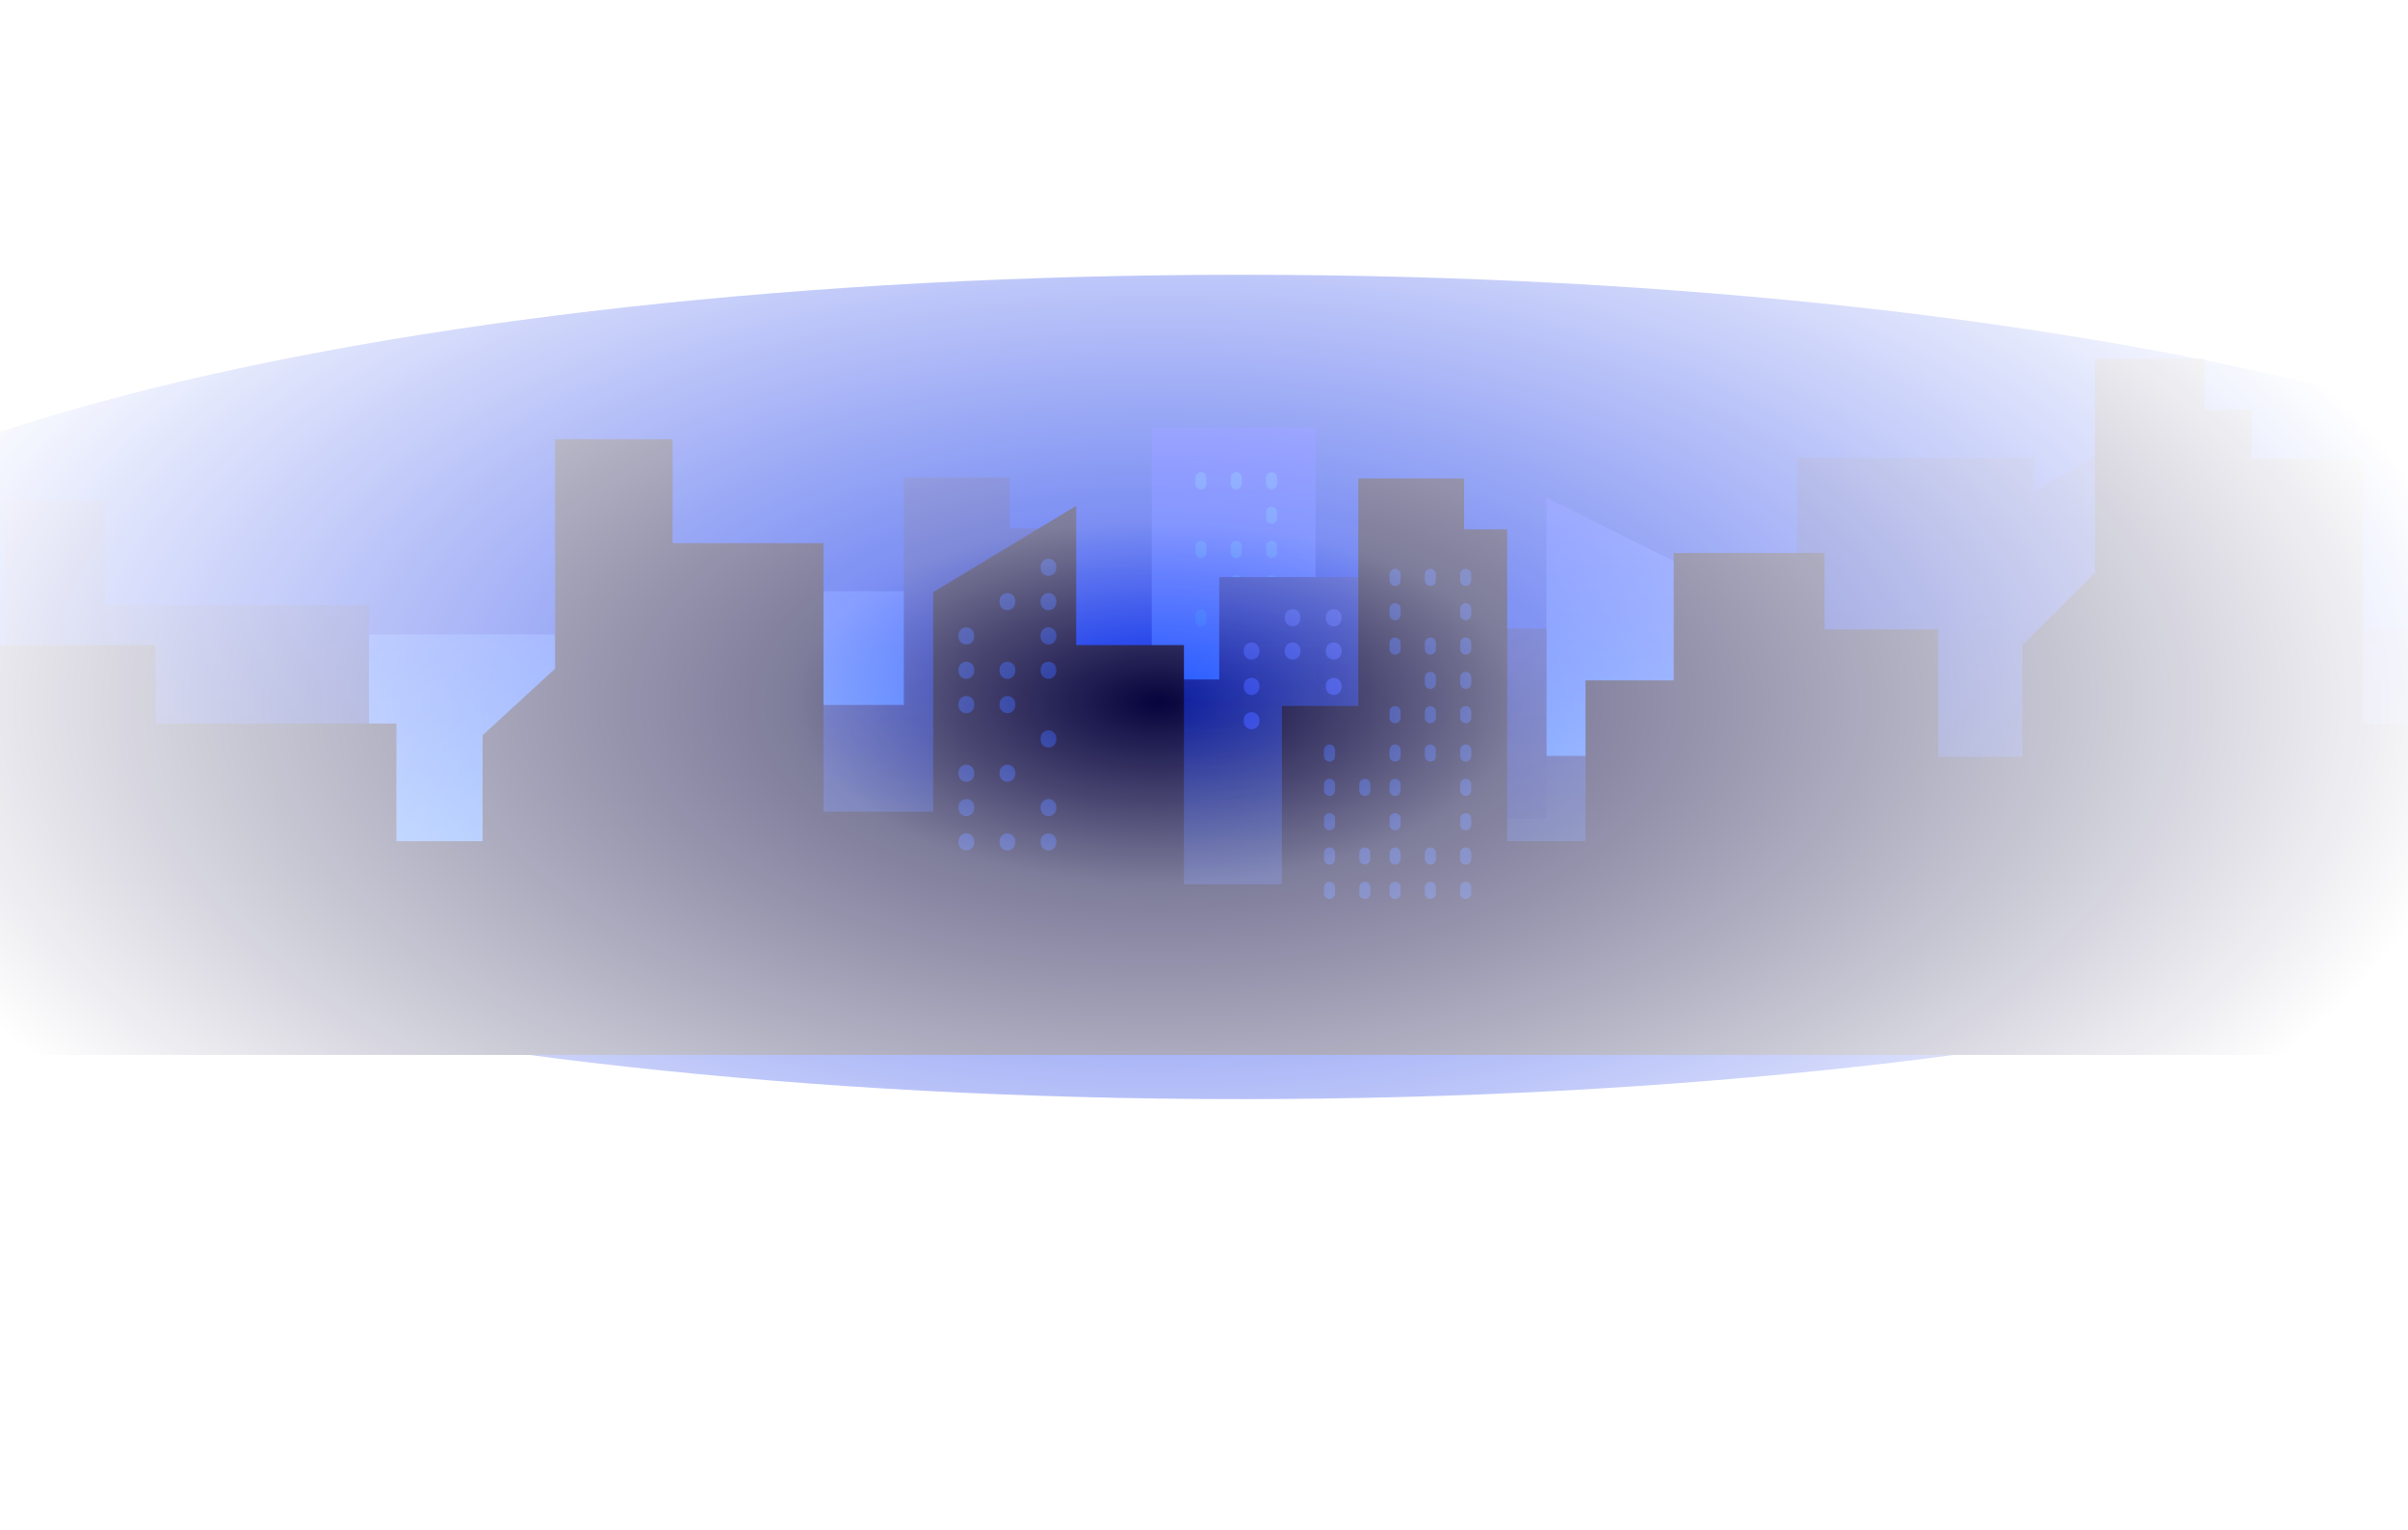 <svg width="9888" height="6279" viewBox="0 0 9888 6279" fill="none" xmlns="http://www.w3.org/2000/svg">
<mask id="mask0_302_8673" style="mask-type:alpha" maskUnits="userSpaceOnUse" x="0" y="0" width="9888" height="6279">
<path d="M0 0H9888V6278.65H0V0Z" fill="url(#paint0_radial_302_8673)"/>
</mask>
<g mask="url(#mask0_302_8673)">
<g filter="url(#filter0_f_302_8673)">
<path d="M11587.5 2819.98C11587.5 3754.45 8682.27 4511.98 5098.5 4511.98C1514.72 4511.98 -1390.5 3754.45 -1390.5 2819.98C-1390.5 1885.52 1514.72 1127.99 5098.5 1127.99C8682.27 1127.99 11587.5 1885.52 11587.5 2819.98Z" fill="#0327E7"/>
</g>
<path d="M9346.81 2782.88V2600.05H9898V4297H989V3313.17H1326.85V2604.29H2314.7V3055H2501.29V2427.03H3305.7H4005.53V3313.17H4729.42V1756H5401.97V3362.01H6349.97V3117.8V2043.26L6953.28 2343.3V3117.8H7217.08V2354.42H7675.59V2179.99H7868.65V1998.57H8319.12V2580.53L8616.75 2838.7V3236.42H8880.25V2782.88H9346.81Z" fill="url(#paint1_linear_302_8673)"/>
<path d="M4908.81 1961.34C4908.81 1948.75 4919.01 1938.54 4931.59 1938.54V1938.54C4944.17 1938.54 4954.37 1948.75 4954.37 1961.34V1986.2C4954.37 1998.79 4944.17 2008.99 4931.59 2008.99V2008.99C4919.01 2008.99 4908.81 1998.79 4908.81 1986.2V1961.34Z" fill="#1758FF"/>
<path d="M4908.81 2243.13C4908.81 2230.54 4919.01 2220.34 4931.59 2220.34V2220.34C4944.17 2220.34 4954.37 2230.54 4954.37 2243.13V2268C4954.37 2280.58 4944.17 2290.79 4931.59 2290.79V2290.79C4919.01 2290.79 4908.81 2280.58 4908.81 2268V2243.13Z" fill="#1758FF"/>
<path d="M4908.81 2524.93C4908.81 2512.34 4919.01 2502.13 4931.59 2502.13V2502.13C4944.17 2502.13 4954.37 2512.34 4954.37 2524.93V2549.79C4954.37 2562.38 4944.17 2572.58 4931.59 2572.58V2572.58C4919.01 2572.58 4908.81 2562.38 4908.81 2549.79V2524.93Z" fill="#1758FF"/>
<path d="M5053.77 1961.34C5053.77 1948.75 5063.97 1938.54 5076.55 1938.54V1938.54C5089.13 1938.54 5099.33 1948.75 5099.33 1961.34V1986.2C5099.33 1998.79 5089.13 2008.99 5076.55 2008.99V2008.99C5063.97 2008.99 5053.77 1998.79 5053.77 1986.2V1961.34Z" fill="#1758FF"/>
<path d="M5053.77 2243.13C5053.77 2230.54 5063.97 2220.34 5076.55 2220.34V2220.34C5089.13 2220.34 5099.33 2230.54 5099.33 2243.13V2268C5099.33 2280.58 5089.13 2290.79 5076.55 2290.79V2290.79C5063.97 2290.79 5053.77 2280.58 5053.77 2268V2243.13Z" fill="#1758FF"/>
<path d="M5053.77 2384.03C5053.77 2371.44 5063.97 2361.23 5076.55 2361.23V2361.23C5089.13 2361.23 5099.33 2371.44 5099.33 2384.03V2408.89C5099.33 2421.48 5089.13 2431.68 5076.55 2431.68V2431.68C5063.97 2431.68 5053.77 2421.48 5053.77 2408.89V2384.03Z" fill="#1758FF"/>
<path d="M5053.77 2524.93C5053.77 2512.34 5063.97 2502.13 5076.55 2502.13V2502.13C5089.13 2502.13 5099.33 2512.34 5099.33 2524.93V2549.79C5099.33 2562.38 5089.13 2572.58 5076.55 2572.58V2572.58C5063.97 2572.58 5053.77 2562.38 5053.77 2549.79V2524.93Z" fill="#1758FF"/>
<path d="M5198.71 1961.34C5198.71 1948.75 5208.91 1938.54 5221.49 1938.54V1938.54C5234.07 1938.54 5244.27 1948.75 5244.27 1961.34V1986.2C5244.27 1998.79 5234.07 2008.99 5221.49 2008.99V2008.99C5208.91 2008.99 5198.71 1998.79 5198.71 1986.2V1961.34Z" fill="#1758FF"/>
<path d="M5198.71 2102.23C5198.71 2089.65 5208.91 2079.44 5221.49 2079.44V2079.44C5234.07 2079.44 5244.27 2089.65 5244.27 2102.23V2127.1C5244.27 2139.69 5234.07 2149.89 5221.49 2149.89V2149.89C5208.91 2149.89 5198.71 2139.69 5198.71 2127.1V2102.23Z" fill="#1758FF"/>
<path d="M5198.71 2243.13C5198.71 2230.54 5208.91 2220.34 5221.49 2220.34V2220.34C5234.07 2220.34 5244.27 2230.54 5244.27 2243.13V2268C5244.27 2280.58 5234.07 2290.79 5221.49 2290.79V2290.79C5208.91 2290.79 5198.71 2280.58 5198.71 2268V2243.13Z" fill="#1758FF"/>
<path d="M5198.71 2384.03C5198.71 2371.44 5208.91 2361.23 5221.49 2361.23V2361.23C5234.07 2361.23 5244.27 2371.44 5244.27 2384.03V2408.89C5244.27 2421.48 5234.07 2431.68 5221.49 2431.68V2431.68C5208.91 2431.68 5198.71 2421.48 5198.71 2408.89V2384.03Z" fill="#1758FF"/>
<path d="M5198.71 2524.93C5198.71 2512.34 5208.91 2502.13 5221.49 2502.13V2502.13C5234.07 2502.13 5244.27 2512.34 5244.27 2524.93V2549.79C5244.27 2562.38 5234.07 2572.58 5221.49 2572.58V2572.58C5208.91 2572.58 5198.71 2562.38 5198.71 2549.79V2524.93Z" fill="#1758FF"/>
<path d="M432.265 2056.6V2483.23H1515.19V3586.02H1914.19H2501.44V2901.81H2995.39V3883.85H3243.12V2893.81H3711.35V1960.06H4145.76V2169.35H4322.74V3449.23H4644.52V2789.17H5006.52V2368.96H5883.45V2579.88H6350.04V3103.1H6644.45V2901.81L6942.1 2902.71H7379.66V1879.57H8353.2V2017.29L8859.86 1726.62V2966.26V3247.99H9519.51V2579.88H9908.6V4326.63H20.6V2056.6H432.265Z" fill="url(#paint2_linear_302_8673)"/>
<path d="M5107.05 2955.58C5107.05 2937.76 5121.49 2923.31 5139.3 2923.31V2923.31C5157.11 2923.31 5171.55 2937.76 5171.55 2955.58V2961.49C5171.55 2979.31 5157.11 2993.76 5139.3 2993.76V2993.76C5121.49 2993.76 5107.05 2979.31 5107.05 2961.49V2955.58Z" fill="#1E35DB"/>
<path d="M5107.05 2669.56C5107.05 2651.73 5121.49 2637.29 5139.3 2637.29V2637.29C5157.11 2637.29 5171.55 2651.73 5171.55 2669.56V2675.46C5171.55 2693.29 5157.11 2707.73 5139.3 2707.73V2707.73C5121.49 2707.73 5107.05 2693.29 5107.05 2675.46V2669.56Z" fill="#1E35DB"/>
<path d="M5107.05 2814.68C5107.05 2796.86 5121.49 2782.41 5139.3 2782.41V2782.41C5157.11 2782.41 5171.55 2796.86 5171.55 2814.68V2820.59C5171.55 2838.41 5157.11 2852.86 5139.3 2852.86V2852.86C5121.49 2852.86 5107.05 2838.41 5107.05 2820.59V2814.68Z" fill="#1E35DB"/>
<path d="M5275.66 2955.58C5275.66 2937.76 5290.1 2923.31 5307.91 2923.31V2923.31C5325.72 2923.31 5340.16 2937.76 5340.16 2955.58V2961.49C5340.16 2979.31 5325.72 2993.76 5307.91 2993.76V2993.76C5290.1 2993.76 5275.66 2979.31 5275.66 2961.49V2955.58Z" fill="#1E35DB"/>
<path d="M5275.66 2532.89C5275.66 2515.07 5290.1 2500.62 5307.91 2500.62V2500.62C5325.72 2500.62 5340.16 2515.07 5340.16 2532.89V2538.8C5340.16 2556.62 5325.72 2571.07 5307.91 2571.07V2571.07C5290.1 2571.07 5275.66 2556.62 5275.66 2538.8V2532.89Z" fill="#1E35DB"/>
<path d="M5275.66 3237.38C5275.66 3219.56 5290.1 3205.11 5307.91 3205.11V3205.11C5325.72 3205.11 5340.16 3219.56 5340.16 3237.38V3243.29C5340.16 3261.11 5325.72 3275.56 5307.91 3275.56V3275.56C5290.1 3275.56 5275.66 3261.11 5275.66 3243.29V3237.38Z" fill="#1E35DB"/>
<path d="M5275.66 2669.56C5275.66 2651.73 5290.1 2637.29 5307.91 2637.29V2637.29C5325.72 2637.29 5340.16 2651.73 5340.16 2669.56V2675.46C5340.16 2693.29 5325.72 2707.73 5307.91 2707.73V2707.73C5290.1 2707.73 5275.66 2693.29 5275.66 2675.46V2669.56Z" fill="#1E35DB"/>
<path d="M5275.66 3519.17C5275.66 3501.35 5290.1 3486.9 5307.91 3486.9V3486.9C5325.72 3486.9 5340.16 3501.35 5340.16 3519.17V3525.08C5340.16 3542.9 5325.72 3557.35 5307.91 3557.35V3557.35C5290.1 3557.35 5275.66 3542.9 5275.66 3525.08V3519.17Z" fill="#1E35DB"/>
<path d="M5444.28 3096.48C5444.28 3078.66 5458.72 3064.21 5476.53 3064.21V3064.21C5494.34 3064.21 5508.78 3078.66 5508.78 3096.48V3102.39C5508.78 3120.21 5494.34 3134.66 5476.53 3134.66V3134.66C5458.72 3134.66 5444.28 3120.21 5444.28 3102.39V3096.48Z" fill="#1E35DB"/>
<path d="M5444.28 2532.89C5444.28 2515.07 5458.72 2500.62 5476.53 2500.62V2500.62C5494.34 2500.62 5508.78 2515.07 5508.78 2532.89V2538.8C5508.78 2556.62 5494.34 2571.07 5476.53 2571.07V2571.07C5458.72 2571.07 5444.28 2556.62 5444.28 2538.8V2532.89Z" fill="#1E35DB"/>
<path d="M5444.28 2669.56C5444.28 2651.73 5458.72 2637.29 5476.53 2637.29V2637.29C5494.34 2637.29 5508.78 2651.73 5508.78 2669.56V2675.46C5508.78 2693.29 5494.34 2707.73 5476.53 2707.73V2707.73C5458.72 2707.73 5444.28 2693.29 5444.28 2675.46V2669.56Z" fill="#1E35DB"/>
<path d="M5444.28 3378.28C5444.28 3360.45 5458.72 3346.01 5476.53 3346.01V3346.01C5494.34 3346.01 5508.78 3360.45 5508.78 3378.28V3384.18C5508.78 3402.01 5494.34 3416.46 5476.53 3416.46V3416.46C5458.72 3416.46 5444.28 3402.01 5444.28 3384.18V3378.28Z" fill="#1E35DB"/>
<path d="M5444.28 2814.68C5444.28 2796.86 5458.72 2782.41 5476.53 2782.41V2782.41C5494.34 2782.41 5508.78 2796.86 5508.78 2814.68V2820.59C5508.78 2838.41 5494.34 2852.86 5476.53 2852.86V2852.86C5458.72 2852.86 5444.28 2838.41 5444.28 2820.59V2814.68Z" fill="#1E35DB"/>
<path d="M5444.28 3519.17C5444.28 3501.35 5458.72 3486.9 5476.53 3486.9V3486.9C5494.34 3486.9 5508.78 3501.35 5508.78 3519.17V3525.08C5508.78 3542.9 5494.34 3557.35 5476.53 3557.35V3557.35C5458.72 3557.35 5444.28 3542.9 5444.28 3525.08V3519.17Z" fill="#1E35DB"/>
<g filter="url(#filter1_d_302_8673)">
<path d="M-13.51 2644.27V4326.63H15850.5V3191.64H15512.6V2451.08L14861 1960.06V2579.88H14627.7V2893.81H14338.1V1589.78H13533.6V2169.35H12833.8V3054.8H12705.1V2789.17H12536.1V1823.22H12359.1V1589.78H11852.3V2579.88H11385.7V3247.99H10726.1V2966.26V1726.62L10122.8 2072.76V2966.26H9704.44V1879.57H9245.9V1678.33H9052.83V1469.04H8602.34V2346.44L8304.69 2644.27V3103.1H7958.78V2579.88H7492.19V2265.94H6872.76V2789.17H6510.76V3449.23H6188.98V2169.35H6012V1960.06H5577.59V2893.81H5263.86V3626.32H4861.63V2644.27H4419.18V2072.76L3831.93 2426.94V3328.49H3381.43V2225.7H2762V1799.07H2279.33V2740.87L1981.68 3014.55V3449.23H1627.73V2966.26H638.098V2644.27H-13.51Z" fill="#06033D"/>
</g>
<path d="M3935.92 2889.51C3935.92 2871.69 3950.36 2857.24 3968.17 2857.24V2857.24C3985.98 2857.24 4000.42 2871.69 4000.42 2889.51V2895.42C4000.42 2913.24 3985.98 2927.69 3968.17 2927.69V2927.69C3950.36 2927.69 3935.92 2913.24 3935.92 2895.42V2889.51Z" fill="#0D2294"/>
<path d="M3935.92 3171.31C3935.92 3153.49 3950.36 3139.04 3968.17 3139.04V3139.04C3985.98 3139.04 4000.42 3153.49 4000.42 3171.31V3177.22C4000.42 3195.04 3985.98 3209.49 3968.17 3209.49V3209.49C3950.36 3209.49 3935.92 3195.04 3935.92 3177.22V3171.31Z" fill="#0D2294"/>
<path d="M3935.92 2607.72C3935.92 2589.9 3950.36 2575.45 3968.17 2575.45V2575.45C3985.98 2575.45 4000.42 2589.9 4000.42 2607.72V2613.63C4000.42 2631.45 3985.98 2645.9 3968.17 2645.9V2645.9C3950.36 2645.9 3935.92 2631.45 3935.92 2613.63V2607.72Z" fill="#0D2294"/>
<path d="M3935.92 3312.21C3935.92 3294.38 3950.36 3279.94 3968.17 3279.94V3279.94C3985.98 3279.94 4000.42 3294.38 4000.42 3312.21V3318.11C4000.42 3335.94 3985.98 3350.38 3968.17 3350.38V3350.38C3950.36 3350.38 3935.92 3335.94 3935.92 3318.11V3312.21Z" fill="#0D2294"/>
<path d="M3935.92 2748.61C3935.92 2730.79 3950.36 2716.34 3968.17 2716.34V2716.34C3985.98 2716.34 4000.42 2730.79 4000.42 2748.61V2754.52C4000.42 2772.34 3985.98 2786.79 3968.17 2786.79V2786.79C3950.36 2786.79 3935.92 2772.34 3935.92 2754.52V2748.61Z" fill="#0D2294"/>
<path d="M3935.92 3453.1C3935.92 3435.28 3950.36 3420.83 3968.17 3420.83V3420.83C3985.98 3420.83 4000.42 3435.28 4000.42 3453.1V3459.01C4000.42 3476.83 3985.98 3491.28 3968.17 3491.28V3491.28C3950.36 3491.28 3935.92 3476.83 3935.92 3459.01V3453.1Z" fill="#0D2294"/>
<path d="M4104.53 2889.51C4104.53 2871.69 4118.97 2857.24 4136.78 2857.24V2857.24C4154.59 2857.24 4169.03 2871.69 4169.03 2889.51V2895.42C4169.03 2913.24 4154.59 2927.69 4136.78 2927.69V2927.69C4118.97 2927.69 4104.53 2913.24 4104.53 2895.42V2889.51Z" fill="#0D2294"/>
<path d="M4104.53 2466.82C4104.53 2449 4118.97 2434.55 4136.78 2434.55V2434.55C4154.59 2434.55 4169.03 2449 4169.03 2466.82V2472.73C4169.03 2490.55 4154.59 2505 4136.78 2505V2505C4118.97 2505 4104.53 2490.55 4104.53 2472.73V2466.82Z" fill="#0D2294"/>
<path d="M4104.53 3171.31C4104.53 3153.49 4118.97 3139.04 4136.78 3139.04V3139.04C4154.59 3139.04 4169.03 3153.49 4169.03 3171.31V3177.22C4169.03 3195.04 4154.59 3209.49 4136.78 3209.49V3209.49C4118.97 3209.49 4104.53 3195.04 4104.53 3177.22V3171.31Z" fill="#0D2294"/>
<path d="M4104.53 2748.61C4104.53 2730.79 4118.97 2716.34 4136.78 2716.34V2716.34C4154.59 2716.34 4169.03 2730.79 4169.03 2748.61V2754.52C4169.03 2772.34 4154.59 2786.79 4136.78 2786.79V2786.79C4118.97 2786.79 4104.53 2772.34 4104.53 2754.52V2748.61Z" fill="#0D2294"/>
<path d="M4104.53 3453.1C4104.53 3435.28 4118.97 3420.83 4136.78 3420.83V3420.83C4154.59 3420.83 4169.03 3435.28 4169.03 3453.1V3459.01C4169.03 3476.83 4154.59 3491.28 4136.78 3491.28V3491.28C4118.97 3491.28 4104.53 3476.83 4104.53 3459.01V3453.1Z" fill="#0D2294"/>
<path d="M4273.14 2325.92C4273.14 2308.1 4287.58 2293.65 4305.39 2293.65V2293.65C4323.21 2293.65 4337.64 2308.1 4337.64 2325.92V2331.83C4337.64 2349.65 4323.21 2364.1 4305.39 2364.1V2364.1C4287.58 2364.1 4273.14 2349.65 4273.14 2331.83V2325.92Z" fill="#0D2294"/>
<path d="M4273.14 3030.41C4273.14 3012.59 4287.58 2998.14 4305.39 2998.14V2998.14C4323.21 2998.14 4337.64 3012.59 4337.64 3030.41V3036.32C4337.64 3054.14 4323.21 3068.59 4305.39 3068.59V3068.59C4287.58 3068.59 4273.14 3054.14 4273.14 3036.32V3030.41Z" fill="#0D2294"/>
<path d="M4273.14 2466.82C4273.14 2449 4287.58 2434.55 4305.39 2434.55V2434.55C4323.21 2434.55 4337.64 2449 4337.64 2466.82V2472.73C4337.64 2490.55 4323.21 2505 4305.39 2505V2505C4287.58 2505 4273.14 2490.55 4273.14 2472.73V2466.82Z" fill="#0D2294"/>
<path d="M4273.14 2607.72C4273.14 2589.9 4287.58 2575.45 4305.39 2575.45V2575.45C4323.21 2575.45 4337.64 2589.9 4337.64 2607.72V2613.63C4337.64 2631.45 4323.21 2645.9 4305.39 2645.9V2645.9C4287.58 2645.9 4273.14 2631.45 4273.14 2613.63V2607.72Z" fill="#0D2294"/>
<path d="M4273.14 3312.21C4273.14 3294.38 4287.58 3279.94 4305.39 3279.94V3279.94C4323.21 3279.94 4337.64 3294.38 4337.64 3312.21V3318.11C4337.64 3335.94 4323.21 3350.38 4305.39 3350.38V3350.38C4287.58 3350.38 4273.14 3335.94 4273.14 3318.11V3312.21Z" fill="#0D2294"/>
<path d="M4273.14 2748.61C4273.14 2730.79 4287.58 2716.34 4305.39 2716.34V2716.34C4323.21 2716.34 4337.64 2730.79 4337.64 2748.61V2754.52C4337.64 2772.34 4323.21 2786.79 4305.39 2786.79V2786.79C4287.58 2786.79 4273.14 2772.34 4273.14 2754.52V2748.61Z" fill="#0D2294"/>
<path d="M4273.14 3453.1C4273.14 3435.28 4287.58 3420.83 4305.39 3420.83V3420.83C4323.21 3420.83 4337.64 3435.28 4337.64 3453.1V3459.01C4337.64 3476.83 4323.21 3491.28 4305.39 3491.28V3491.28C4287.58 3491.28 4273.14 3476.83 4273.14 3459.01V3453.1Z" fill="#0D2294"/>
<path d="M5705.89 2357.89C5705.89 2345.3 5716.09 2335.09 5728.66 2335.09V2335.09C5741.24 2335.09 5751.44 2345.3 5751.44 2357.89V2382.75C5751.44 2395.34 5741.24 2405.54 5728.66 2405.54V2405.54C5716.09 2405.54 5705.89 2395.34 5705.89 2382.75V2357.89Z" fill="#0D2294"/>
<path d="M5705.89 2498.78C5705.89 2486.19 5716.09 2475.99 5728.67 2475.99V2475.99C5741.25 2475.99 5751.44 2486.19 5751.44 2498.78V2523.65C5751.44 2536.23 5741.25 2546.44 5728.67 2546.44V2546.44C5716.09 2546.44 5705.89 2536.23 5705.89 2523.65V2498.78Z" fill="#0D2294"/>
<path d="M5705.89 2639.68C5705.89 2627.09 5716.09 2616.89 5728.67 2616.89V2616.89C5741.25 2616.89 5751.44 2627.09 5751.44 2639.68V2664.55C5751.44 2677.13 5741.25 2687.34 5728.67 2687.34V2687.34C5716.09 2687.34 5705.89 2677.13 5705.89 2664.55V2639.68Z" fill="#0D2294"/>
<path d="M5705.89 2921.48C5705.89 2908.89 5716.09 2898.68 5728.67 2898.68V2898.68C5741.25 2898.68 5751.44 2908.89 5751.44 2921.48V2946.34C5751.44 2958.93 5741.25 2969.13 5728.67 2969.13V2969.13C5716.09 2969.13 5705.89 2958.93 5705.89 2946.34V2921.48Z" fill="#0D2294"/>
<path d="M5850.84 2357.89C5850.84 2345.3 5861.04 2335.09 5873.62 2335.09V2335.09C5886.2 2335.09 5896.4 2345.3 5896.4 2357.89V2382.75C5896.4 2395.34 5886.2 2405.54 5873.62 2405.54V2405.54C5861.04 2405.54 5850.84 2395.34 5850.84 2382.75V2357.89Z" fill="#0D2294"/>
<path d="M5850.84 2639.68C5850.84 2627.09 5861.04 2616.89 5873.62 2616.89V2616.89C5886.2 2616.89 5896.4 2627.09 5896.4 2639.68V2664.55C5896.4 2677.13 5886.2 2687.34 5873.62 2687.34V2687.34C5861.04 2687.34 5850.84 2677.13 5850.84 2664.55V2639.68Z" fill="#0D2294"/>
<path d="M5850.84 2780.58C5850.84 2767.99 5861.04 2757.78 5873.62 2757.78V2757.78C5886.2 2757.78 5896.4 2767.99 5896.4 2780.58V2805.44C5896.4 2818.03 5886.2 2828.23 5873.62 2828.23V2828.23C5861.04 2828.23 5850.84 2818.03 5850.84 2805.44V2780.58Z" fill="#0D2294"/>
<path d="M5850.84 2921.48C5850.84 2908.89 5861.04 2898.68 5873.62 2898.68V2898.68C5886.2 2898.68 5896.4 2908.89 5896.4 2921.48V2946.34C5896.4 2958.93 5886.2 2969.13 5873.62 2969.13V2969.13C5861.04 2969.13 5850.84 2958.93 5850.84 2946.34V2921.48Z" fill="#0D2294"/>
<path d="M5995.79 2357.89C5995.79 2345.3 6005.99 2335.09 6018.57 2335.09V2335.09C6031.15 2335.09 6041.34 2345.3 6041.34 2357.89V2382.75C6041.34 2395.34 6031.15 2405.54 6018.57 2405.54V2405.54C6005.99 2405.54 5995.79 2395.34 5995.79 2382.75V2357.89Z" fill="#0D2294"/>
<path d="M5995.79 2498.78C5995.79 2486.19 6005.99 2475.99 6018.57 2475.99V2475.99C6031.15 2475.99 6041.34 2486.19 6041.34 2498.78V2523.65C6041.34 2536.23 6031.15 2546.44 6018.57 2546.44V2546.44C6005.99 2546.44 5995.79 2536.23 5995.79 2523.65V2498.78Z" fill="#0D2294"/>
<path d="M5995.79 2639.68C5995.79 2627.09 6005.99 2616.89 6018.57 2616.89V2616.89C6031.15 2616.89 6041.34 2627.09 6041.34 2639.68V2664.55C6041.34 2677.13 6031.15 2687.34 6018.57 2687.34V2687.34C6005.99 2687.34 5995.79 2677.13 5995.79 2664.55V2639.68Z" fill="#0D2294"/>
<path d="M5995.79 2780.58C5995.79 2767.99 6005.99 2757.78 6018.57 2757.78V2757.78C6031.15 2757.78 6041.34 2767.99 6041.34 2780.58V2805.44C6041.34 2818.03 6031.15 2828.23 6018.57 2828.23V2828.23C6005.99 2828.23 5995.79 2818.03 5995.79 2805.44V2780.58Z" fill="#0D2294"/>
<path d="M5995.79 2921.48C5995.79 2908.89 6005.99 2898.68 6018.57 2898.68V2898.68C6031.15 2898.68 6041.34 2908.89 6041.34 2921.48V2946.34C6041.34 2958.93 6031.15 2969.13 6018.57 2969.13V2969.13C6005.99 2969.13 5995.79 2958.93 5995.79 2946.34V2921.48Z" fill="#0D2294"/>
<path d="M5705.89 3078.95C5705.89 3066.36 5716.08 3056.16 5728.66 3056.16V3056.16C5741.24 3056.16 5751.44 3066.36 5751.44 3078.95V3103.81C5751.44 3116.4 5741.24 3126.61 5728.66 3126.61V3126.61C5716.08 3126.61 5705.89 3116.4 5705.89 3103.81V3078.95Z" fill="#0D2294"/>
<path d="M5705.89 3219.84C5705.89 3207.26 5716.08 3197.05 5728.66 3197.05V3197.05C5741.24 3197.05 5751.44 3207.26 5751.44 3219.84V3244.71C5751.44 3257.29 5741.24 3267.5 5728.66 3267.5V3267.5C5716.08 3267.5 5705.89 3257.29 5705.89 3244.71V3219.84Z" fill="#0D2294"/>
<path d="M5705.89 3360.74C5705.89 3348.15 5716.08 3337.95 5728.66 3337.95V3337.95C5741.24 3337.95 5751.44 3348.15 5751.44 3360.74V3385.6C5751.44 3398.19 5741.24 3408.4 5728.66 3408.4V3408.4C5716.08 3408.4 5705.89 3398.19 5705.89 3385.6V3360.74Z" fill="#0D2294"/>
<path d="M5705.89 3501.64C5705.89 3489.05 5716.08 3478.85 5728.66 3478.85V3478.85C5741.24 3478.85 5751.44 3489.05 5751.44 3501.64V3526.5C5751.44 3539.09 5741.24 3549.29 5728.66 3549.29V3549.29C5716.08 3549.29 5705.89 3539.09 5705.89 3526.5V3501.64Z" fill="#0D2294"/>
<path d="M5705.89 3642.53C5705.89 3629.95 5716.08 3619.74 5728.66 3619.74V3619.74C5741.24 3619.74 5751.44 3629.95 5751.44 3642.53V3667.4C5751.44 3679.99 5741.24 3690.19 5728.66 3690.19V3690.19C5716.08 3690.19 5705.89 3679.99 5705.89 3667.4V3642.53Z" fill="#0D2294"/>
<path d="M5850.84 3078.95C5850.84 3066.36 5861.04 3056.15 5873.62 3056.15V3056.15C5886.2 3056.15 5896.4 3066.36 5896.4 3078.95V3103.81C5896.4 3116.4 5886.2 3126.6 5873.62 3126.6V3126.6C5861.04 3126.6 5850.84 3116.4 5850.84 3103.81V3078.95Z" fill="#0D2294"/>
<path d="M5850.84 3501.64C5850.84 3489.05 5861.04 3478.85 5873.62 3478.85V3478.85C5886.2 3478.85 5896.4 3489.05 5896.4 3501.64V3526.5C5896.4 3539.09 5886.2 3549.29 5873.62 3549.29V3549.29C5861.04 3549.29 5850.84 3539.09 5850.84 3526.5V3501.64Z" fill="#0D2294"/>
<path d="M5850.84 3642.53C5850.84 3629.95 5861.04 3619.74 5873.62 3619.74V3619.74C5886.2 3619.74 5896.4 3629.95 5896.4 3642.53V3667.4C5896.4 3679.99 5886.2 3690.19 5873.62 3690.19V3690.19C5861.04 3690.19 5850.84 3679.99 5850.84 3667.4V3642.53Z" fill="#0D2294"/>
<path d="M5995.79 3078.95C5995.79 3066.36 6005.98 3056.15 6018.56 3056.15V3056.15C6031.14 3056.15 6041.34 3066.36 6041.34 3078.95V3103.81C6041.34 3116.4 6031.14 3126.6 6018.56 3126.6V3126.6C6005.98 3126.6 5995.79 3116.4 5995.79 3103.81V3078.95Z" fill="#0D2294"/>
<path d="M5995.79 3219.84C5995.79 3207.26 6005.98 3197.05 6018.56 3197.05V3197.05C6031.14 3197.05 6041.34 3207.26 6041.34 3219.84V3244.71C6041.34 3257.29 6031.14 3267.5 6018.56 3267.5V3267.5C6005.98 3267.5 5995.79 3257.29 5995.79 3244.71V3219.84Z" fill="#0D2294"/>
<path d="M5995.79 3360.74C5995.79 3348.15 6005.98 3337.95 6018.56 3337.95V3337.95C6031.14 3337.95 6041.34 3348.15 6041.34 3360.74V3385.6C6041.34 3398.19 6031.14 3408.4 6018.56 3408.4V3408.4C6005.98 3408.4 5995.79 3398.19 5995.79 3385.6V3360.74Z" fill="#0D2294"/>
<path d="M5995.79 3501.64C5995.79 3489.05 6005.98 3478.85 6018.56 3478.85V3478.85C6031.14 3478.85 6041.34 3489.05 6041.34 3501.64V3526.5C6041.34 3539.09 6031.14 3549.29 6018.56 3549.29V3549.29C6005.98 3549.29 5995.79 3539.09 5995.79 3526.5V3501.64Z" fill="#0D2294"/>
<path d="M5995.79 3642.53C5995.79 3629.95 6005.98 3619.74 6018.56 3619.74V3619.74C6031.14 3619.74 6041.34 3629.95 6041.34 3642.53V3667.4C6041.34 3679.99 6031.14 3690.19 6018.56 3690.19V3690.19C6005.98 3690.19 5995.79 3679.99 5995.79 3667.4V3642.53Z" fill="#0D2294"/>
<path d="M5436.69 3078.95C5436.69 3066.36 5446.89 3056.16 5459.47 3056.16V3056.16C5472.05 3056.16 5482.25 3066.36 5482.25 3078.95V3103.81C5482.25 3116.4 5472.05 3126.6 5459.47 3126.6V3126.6C5446.89 3126.6 5436.69 3116.4 5436.69 3103.81V3078.95Z" fill="#0D2294"/>
<path d="M5436.69 3219.84C5436.69 3207.26 5446.88 3197.05 5459.46 3197.05V3197.05C5472.04 3197.05 5482.24 3207.26 5482.24 3219.84V3244.71C5482.24 3257.29 5472.04 3267.5 5459.46 3267.5V3267.5C5446.88 3267.5 5436.69 3257.29 5436.69 3244.71V3219.84Z" fill="#0D2294"/>
<path d="M5436.69 3360.74C5436.69 3348.15 5446.88 3337.95 5459.46 3337.95V3337.95C5472.04 3337.95 5482.24 3348.15 5482.24 3360.74V3385.61C5482.24 3398.19 5472.04 3408.4 5459.46 3408.4V3408.4C5446.88 3408.4 5436.69 3398.19 5436.69 3385.61V3360.74Z" fill="#0D2294"/>
<path d="M5436.69 3501.64C5436.69 3489.05 5446.88 3478.85 5459.46 3478.85V3478.85C5472.04 3478.85 5482.24 3489.05 5482.24 3501.64V3526.5C5482.24 3539.09 5472.04 3549.29 5459.46 3549.29V3549.29C5446.88 3549.29 5436.69 3539.09 5436.69 3526.5V3501.64Z" fill="#0D2294"/>
<path d="M5436.69 3642.53C5436.69 3629.95 5446.88 3619.74 5459.46 3619.74V3619.74C5472.04 3619.74 5482.24 3629.95 5482.24 3642.53V3667.4C5482.24 3679.99 5472.04 3690.19 5459.46 3690.19V3690.19C5446.88 3690.19 5436.69 3679.99 5436.69 3667.4V3642.53Z" fill="#0D2294"/>
<path d="M5581.64 3219.84C5581.64 3207.26 5591.84 3197.05 5604.42 3197.05V3197.05C5617 3197.05 5627.2 3207.26 5627.2 3219.84V3244.71C5627.2 3257.29 5617 3267.5 5604.42 3267.5V3267.5C5591.84 3267.5 5581.64 3257.29 5581.64 3244.71V3219.84Z" fill="#0D2294"/>
<path d="M5581.64 3501.64C5581.64 3489.05 5591.84 3478.85 5604.42 3478.85V3478.85C5617 3478.85 5627.2 3489.05 5627.2 3501.64V3526.5C5627.2 3539.09 5617 3549.29 5604.42 3549.29V3549.29C5591.84 3549.29 5581.64 3539.09 5581.64 3526.5V3501.64Z" fill="#0D2294"/>
<path d="M5581.64 3642.53C5581.64 3629.95 5591.84 3619.74 5604.42 3619.74V3619.74C5617 3619.74 5627.2 3629.95 5627.2 3642.53V3667.4C5627.2 3679.99 5617 3690.19 5604.42 3690.19V3690.19C5591.84 3690.19 5581.64 3679.99 5581.64 3667.4V3642.53Z" fill="#0D2294"/>
</g>
<defs>
<filter id="filter0_f_302_8673" x="-1690.5" y="827.994" width="13578" height="3983.98" filterUnits="userSpaceOnUse" color-interpolation-filters="sRGB">
<feFlood flood-opacity="0" result="BackgroundImageFix"/>
<feBlend mode="normal" in="SourceGraphic" in2="BackgroundImageFix" result="shape"/>
<feGaussianBlur stdDeviation="150" result="effect1_foregroundBlur_302_8673"/>
</filter>
<filter id="filter1_d_302_8673" x="-17.51" y="1469.04" width="15872" height="2865.59" filterUnits="userSpaceOnUse" color-interpolation-filters="sRGB">
<feFlood flood-opacity="0" result="BackgroundImageFix"/>
<feColorMatrix in="SourceAlpha" type="matrix" values="0 0 0 0 0 0 0 0 0 0 0 0 0 0 0 0 0 0 127 0" result="hardAlpha"/>
<feOffset dy="4"/>
<feGaussianBlur stdDeviation="2"/>
<feColorMatrix type="matrix" values="0 0 0 0 0 0 0 0 0 0 0 0 0 0 0 0 0 0 0.25 0"/>
<feBlend mode="normal" in2="BackgroundImageFix" result="effect1_dropShadow_302_8673"/>
<feBlend mode="normal" in="SourceGraphic" in2="effect1_dropShadow_302_8673" result="shape"/>
</filter>
<radialGradient id="paint0_radial_302_8673" cx="0" cy="0" r="1" gradientUnits="userSpaceOnUse" gradientTransform="translate(4758.6 2879.22) rotate(90) scale(2760.75 5384.92)">
<stop stop-color="#C4C4C4"/>
<stop offset="0.272" stop-color="#C4C4C4" stop-opacity="0.521"/>
<stop offset="1" stop-color="#C4C4C4" stop-opacity="0"/>
</radialGradient>
<linearGradient id="paint1_linear_302_8673" x1="5443.5" y1="1819.98" x2="5442.22" y2="3408.46" gradientUnits="userSpaceOnUse">
<stop stop-color="#0F27FF"/>
<stop offset="1" stop-color="#2871FF"/>
</linearGradient>
<linearGradient id="paint2_linear_302_8673" x1="5108.9" y1="2491.63" x2="5110.33" y2="4326.63" gradientUnits="userSpaceOnUse">
<stop stop-color="#081DB6"/>
<stop offset="0.547" stop-color="#0C1167" stop-opacity="0.883"/>
<stop offset="1" stop-color="#0C1167"/>
</linearGradient>
</defs>
</svg>

